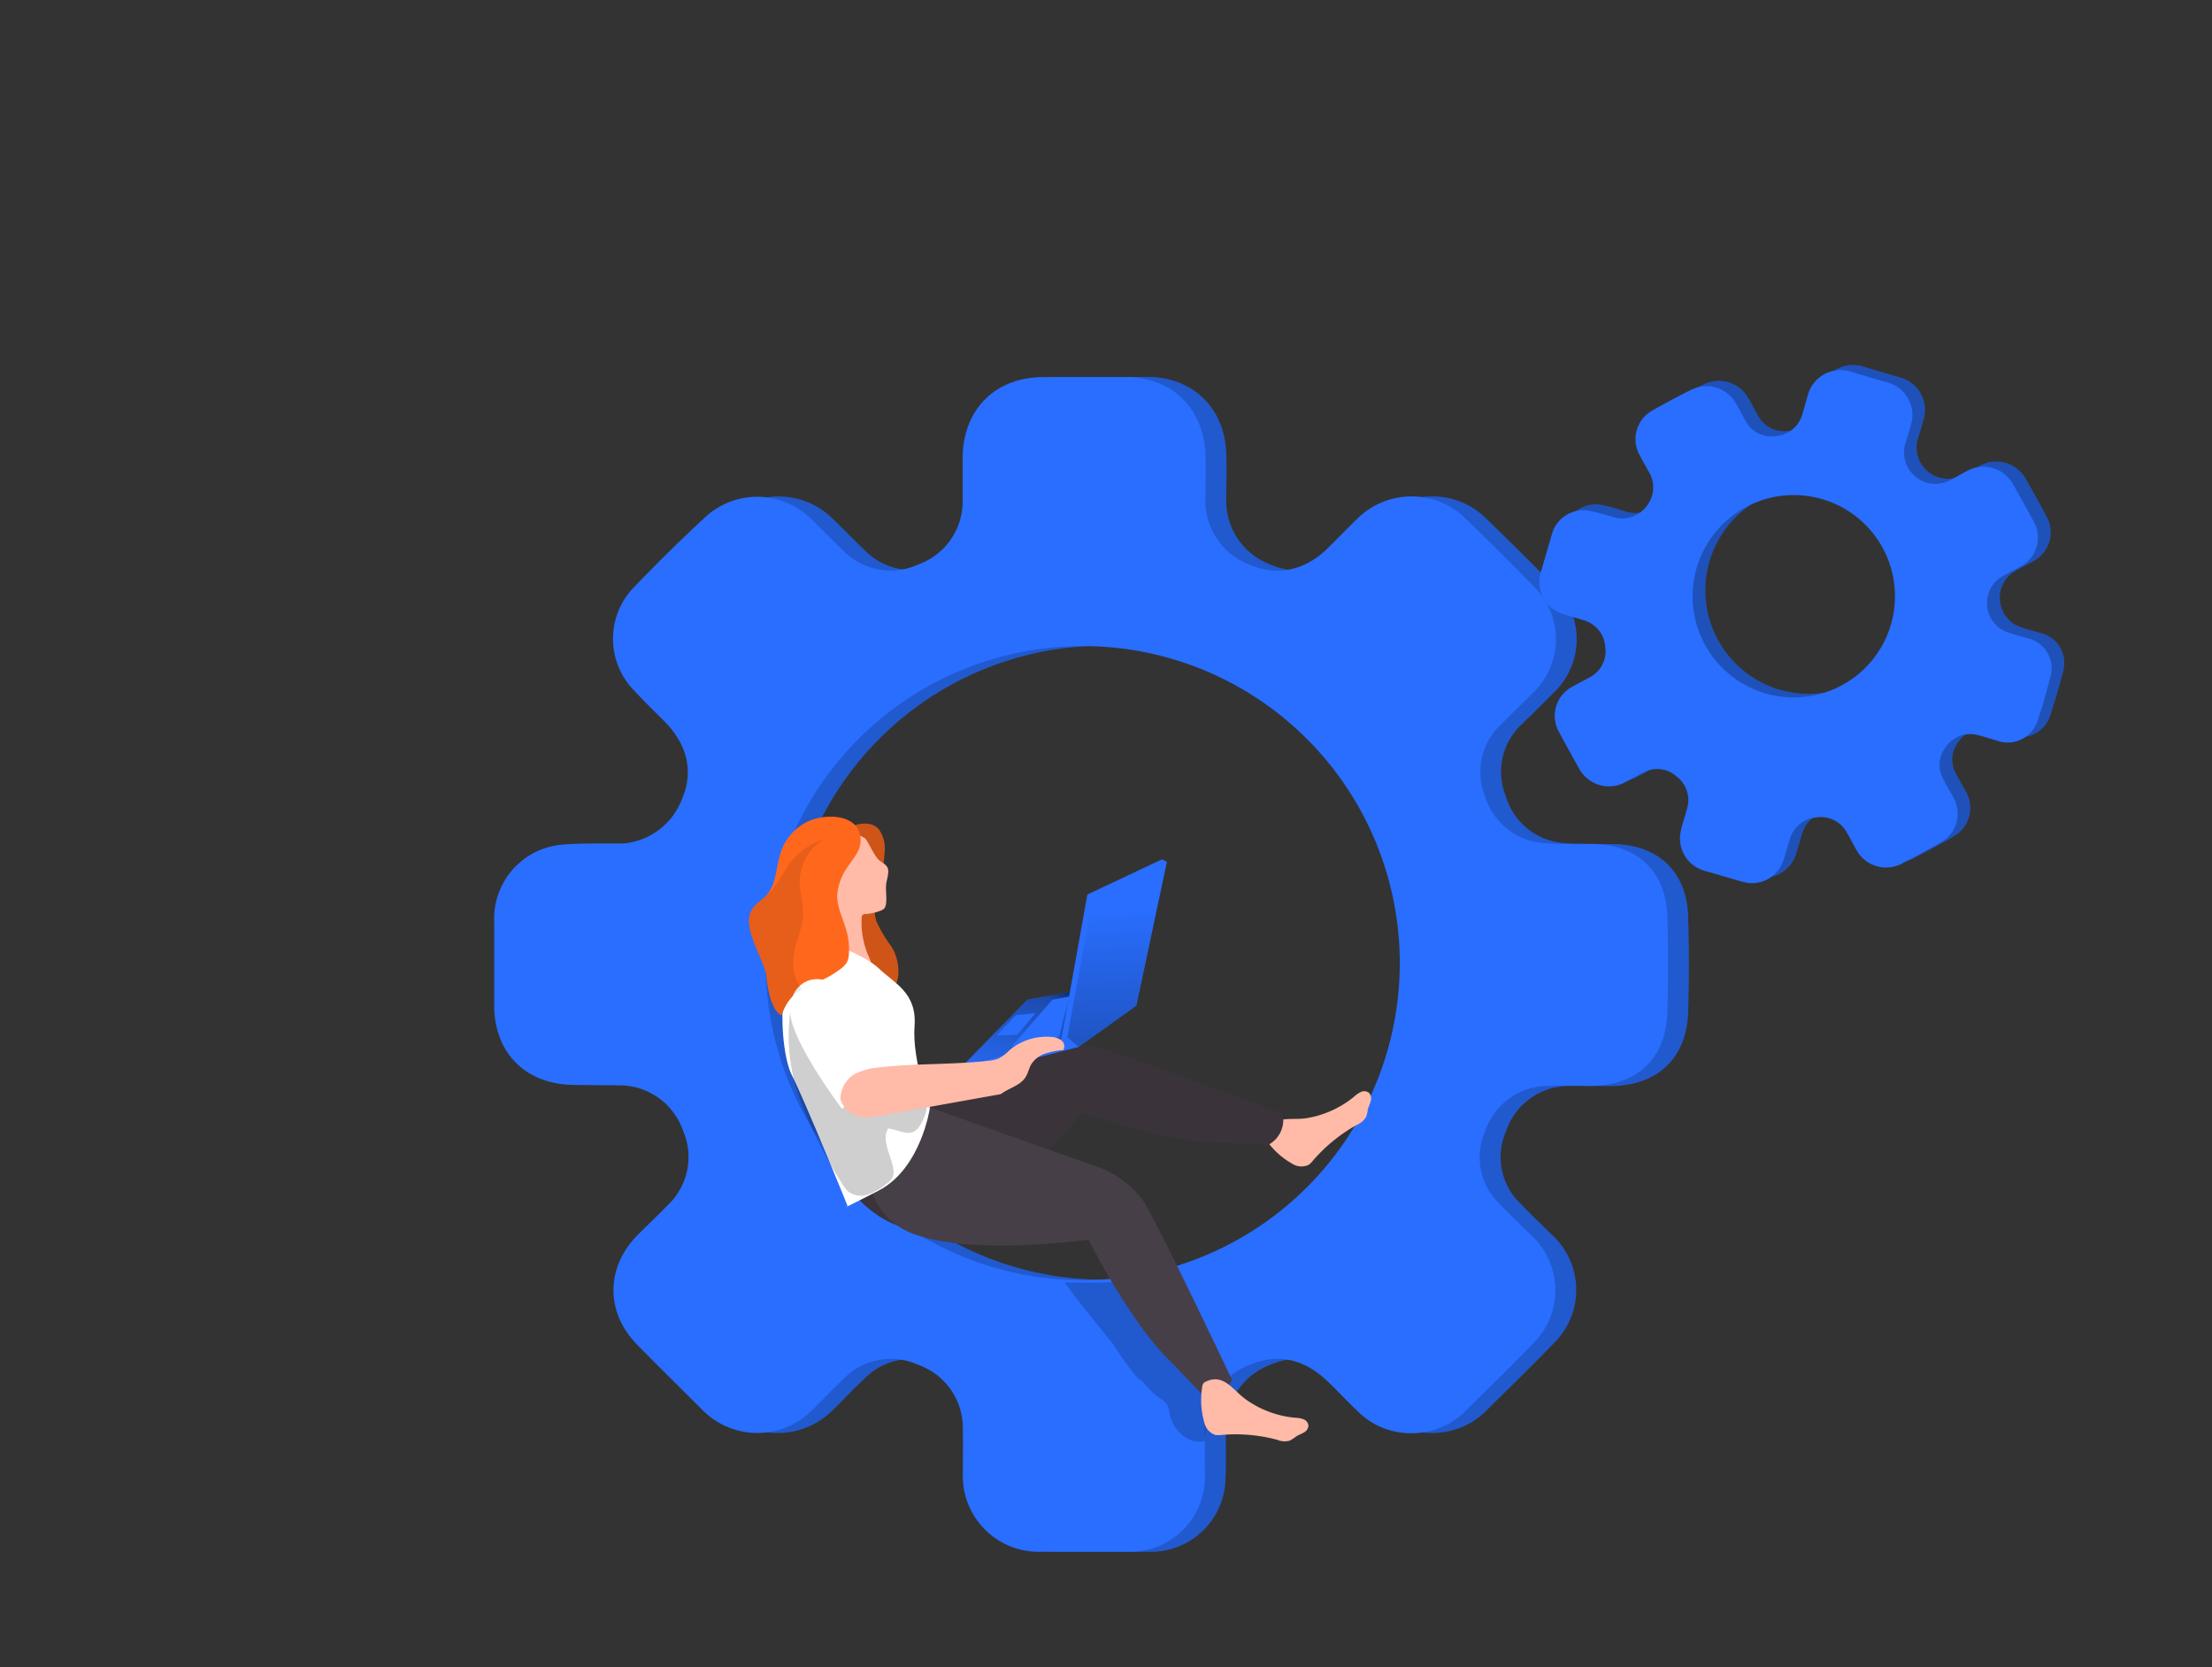 <svg viewBox="0 0 406 306" xmlns:xlink="http://www.w3.org/1999/xlink" xmlns="http://www.w3.org/2000/svg" id="Layer_1"><rect x="0" y="0" width="406" height="306" fill="#333333" stroke="none"/><defs><style>.cls-1{fill:#296eff;}.cls-2,.cls-5{opacity:0.19;}.cls-11,.cls-3,.cls-5{fill:#020202;}.cls-4{fill:#ff681c;}.cls-11,.cls-5{isolation:isolate;}.cls-6{opacity:0.27;}.cls-7{fill:#ffbaa8;}.cls-8{fill:#473f47;}.cls-9{fill:url(#linear-gradient);}.cls-10{fill:#fff;}.cls-11{opacity:0.1;}.cls-12{fill:url(#linear-gradient-2);}</style><linearGradient gradientUnits="userSpaceOnUse" gradientTransform="matrix(1.32, 0, 0, -1.32, 52.92, 434.56)" y2="176.86" x2="99.16" y1="195.68" x1="104.89" id="linear-gradient"><stop offset="0.01"></stop><stop stop-opacity="0.69" offset="0.13"></stop><stop stop-opacity="0.32" offset="0.25"></stop><stop stop-opacity="0" offset="1"></stop></linearGradient><linearGradient xlink:href="#linear-gradient" y2="202.86" x2="115.04" y1="169.21" x1="116.45" id="linear-gradient-2"></linearGradient></defs><g id="Q83r0t"><path d="M346.81,157.93a6,6,0,0,1-3.72-2.88c-.6-1-1.14-2.12-1.74-3.15a5.47,5.47,0,0,0-5.69-2.93,5.55,5.55,0,0,0-4.91,4.12c-.4,1.22-.7,2.46-1.11,3.68a6.05,6.05,0,0,1-7.59,4h0c-2.3-.65-4.61-1.32-6.9-2a6.15,6.15,0,0,1-4.31-7.54.74.74,0,0,0,0-.14c.33-1.23.76-2.44,1.07-3.68a5.48,5.48,0,0,0-2-6,5.3,5.3,0,0,0-6.14-.59c-1.07.54-2.1,1.16-3.17,1.71a6.24,6.24,0,0,1-8.46-2.51l-.06-.13c-1.21-2.16-2.42-4.32-3.59-6.52a6,6,0,0,1,2.12-8.28l.37-.2c1-.57,2.05-1.08,3.05-1.66a5.28,5.28,0,0,0,2.89-5.47,5.41,5.41,0,0,0-3.88-4.94c-1.21-.43-2.47-.72-3.68-1.11a6.15,6.15,0,0,1-4.36-7.51c0-.17.1-.35.16-.52.64-2.17,1.32-4.36,1.93-6.59a6,6,0,0,1,7.19-4.35c1.32.27,2.55.69,3.82,1.06a5.62,5.62,0,0,0,6.4-1.75,5.56,5.56,0,0,0,.37-6.6c-.54-1-1.1-1.94-1.6-3a6,6,0,0,1,2.36-8.11l0,0c2.34-1.32,4.71-2.64,7.11-3.78a6.19,6.19,0,0,1,8.16,2.52c.62,1.06,1.17,2.19,1.81,3.24a5.34,5.34,0,0,0,5.5,2.79,5.41,5.41,0,0,0,4.89-4c.37-1.15.66-2.31,1-3.46a6.22,6.22,0,0,1,7.58-4.46l.51.16,6.41,1.89a6.16,6.16,0,0,1,4.53,7.46l-.09.35c-.28,1.12-.64,2.21-1,3.32a5.77,5.77,0,0,0,8.37,6.75c1-.53,1.95-1.09,2.94-1.6A6.23,6.23,0,0,1,371.88,88h0c1.27,2.23,2.5,4.47,3.71,6.73a6,6,0,0,1-2.23,8.19l-.23.12c-1.08.61-2.19,1.15-3.27,1.77a5.7,5.7,0,0,0,.62,10.15c1.26.51,2.64.81,4,1.22a5.65,5.65,0,0,1,4.27,6.75,4.94,4.94,0,0,1-.15.55c-.65,2.52-1.39,5-2.19,7.5a5.77,5.77,0,0,1-7,4.15,6.21,6.21,0,0,1-.61-.2c-1.15-.31-2.3-.71-3.46-1a5.36,5.36,0,0,0-5.8,2.11,5.27,5.27,0,0,0-.52,6c.57,1.1,1.22,2.15,1.8,3.25a6,6,0,0,1-2.29,8.25l-.15.09c-2.23,1.32-4.49,2.47-6.75,3.68A6,6,0,0,1,346.81,157.93ZM313,108.4a19,19,0,1,0,0-.08Z" class="cls-1"></path></g><g id="Q83r0t-2"><path d="M263,263a13.74,13.74,0,0,1-9.92-4c-2-1.87-3.81-3.88-5.78-5.73-4.15-3.88-8.92-5-14.22-2.76A12.59,12.59,0,0,0,225,262.64c-.07,2.9.07,5.8-.07,8.69a13.68,13.68,0,0,1-13.89,13.48H194.66a13.92,13.92,0,0,1-14.16-13.66v-.32c-.07-2.9,0-5.8,0-8.69a12.29,12.29,0,0,0-8.21-11.64,12.07,12.07,0,0,0-13.73,2.64c-2,1.84-3.82,3.85-5.78,5.72a14.14,14.14,0,0,1-20,0l-.18-.18q-6-5.91-11.87-11.88c-5.82-5.93-5.8-14.12,0-20.05,1.83-1.87,3.76-3.64,5.57-5.54a12.15,12.15,0,0,0,2.82-13.71,12.34,12.34,0,0,0-11.6-8.28c-2.89-.14-5.79,0-8.7-.08-8.68-.32-14.18-6.07-14.19-14.76V169a13.61,13.61,0,0,1,12.86-14c3-.25,6-.16,9-.16,6,0,10.23-2.63,12.59-8.12,2.23-5.16,1-10.17-3.39-14.52-1.78-1.78-3.61-3.54-5.28-5.37a13.57,13.57,0,0,1,0-19.2l0,0q6.36-6.6,13-12.76a14.05,14.05,0,0,1,19.29.2c2,1.93,4,4,6,5.91a12.09,12.09,0,0,0,13.75,2.54,12.31,12.31,0,0,0,8.13-11.7c.06-2.63,0-5.42,0-8.12.19-8.73,6.08-14.52,14.82-14.52h15.16c8.38,0,14.26,5.71,14.51,14.16.11,2.64,0,5.28,0,7.92a12.51,12.51,0,0,0,8.05,12.34c5.1,2.24,10.26,1.09,14.41-3,1.8-1.78,3.55-3.6,5.37-5.36a14.11,14.11,0,0,1,19.95,0h0q6.25,6.06,12.35,12.26a13.6,13.6,0,0,1,.38,19.24l-.38.38c-2,2-4,4-6,5.92a11.86,11.86,0,0,0-2.85,13,12.08,12.08,0,0,0,10.66,8.7c3.05.33,6.16.13,9.24.2,8.14.14,13.32,5.08,13.59,13.19q.27,8.83,0,17.69c-.29,8.4-5.61,13.39-14,13.5-2.64,0-5.43-.1-8.13,0a12.18,12.18,0,0,0-11.28,8.28A11.86,11.86,0,0,0,279.15,221c1.94,2,4,4,6,5.93a13.7,13.7,0,0,1,.28,19.37l-.28.28c-4.05,4.17-8.18,8.22-12.32,12.29A13.79,13.79,0,0,1,263,263ZM144.4,176.83a58.19,58.19,0,1,0,0-.27Z" class="cls-1"></path></g><g class="cls-2" id="Q83r0t-3"><path d="M263,263a13.74,13.74,0,0,1-9.92-4c-2-1.87-3.81-3.88-5.78-5.73-4.15-3.88-8.92-5-14.22-2.76A12.59,12.59,0,0,0,225,262.64c-.07,2.9.07,5.8-.07,8.69a13.68,13.68,0,0,1-13.89,13.48H194.66a13.92,13.92,0,0,1-14.16-13.66v-.32c-.07-2.9,0-5.8,0-8.69a12.29,12.29,0,0,0-8.21-11.64,12.07,12.07,0,0,0-13.73,2.64c-2,1.84-3.82,3.85-5.78,5.72a14.14,14.14,0,0,1-20,0l-.18-.18q-6-5.91-11.87-11.88c-5.82-5.93-5.8-14.12,0-20.05,1.83-1.87,3.76-3.64,5.57-5.54a12.15,12.15,0,0,0,2.82-13.71,12.34,12.34,0,0,0-11.6-8.28c-2.89-.14-5.79,0-8.7-.08-8.68-.32-14.18-6.07-14.19-14.76V169a13.61,13.61,0,0,1,12.86-14c3-.25,6-.16,9-.16,6,0,10.23-2.63,12.59-8.12,2.23-5.16,1-10.17-3.39-14.52-1.78-1.78-3.61-3.54-5.28-5.37a13.57,13.57,0,0,1,0-19.2l0,0q6.36-6.6,13-12.76a14.05,14.05,0,0,1,19.29.2c2,1.93,4,4,6,5.91a12.09,12.09,0,0,0,13.75,2.54,12.31,12.31,0,0,0,8.13-11.7c.06-2.63,0-5.42,0-8.12.19-8.73,6.08-14.52,14.82-14.52h15.16c8.38,0,14.26,5.71,14.51,14.16.11,2.64,0,5.28,0,7.92a12.51,12.51,0,0,0,8.05,12.34c5.1,2.24,10.26,1.09,14.41-3,1.8-1.78,3.55-3.6,5.37-5.36a14.11,14.11,0,0,1,19.95,0h0q6.25,6.06,12.35,12.26a13.6,13.6,0,0,1,.38,19.24l-.38.38c-2,2-4,4-6,5.92a11.86,11.86,0,0,0-2.85,13,12.08,12.08,0,0,0,10.66,8.7c3.05.33,6.16.13,9.24.2,8.14.14,13.32,5.08,13.59,13.19q.27,8.83,0,17.69c-.29,8.4-5.61,13.39-14,13.5-2.64,0-5.43-.1-8.13,0a12.18,12.18,0,0,0-11.28,8.28A11.86,11.86,0,0,0,279.15,221c1.94,2,4,4,6,5.93a13.7,13.7,0,0,1,.28,19.37l-.28.28c-4.05,4.17-8.18,8.22-12.32,12.29A13.79,13.79,0,0,1,263,263ZM144.4,176.83a58.19,58.19,0,1,0,0-.27Z" class="cls-3"></path></g><path d="M161.35,152.28a6,6,0,0,1,1,4.22,25.06,25.06,0,0,1-.6,4.23c-.66,2.75-1.78,5.63-.91,8.32a23.28,23.28,0,0,0,2.71,4.59,8.65,8.65,0,0,1,1.32,5.28,5.76,5.76,0,0,1-2.86,4.5c-2.18-4-5.65-7.19-8.51-10.78s-5.28-8-4.53-12.56a10.63,10.63,0,0,1,4.78-7.18C155.59,151.75,159.45,150,161.35,152.28Z" class="cls-4"></path><path d="M161.35,152.28a6,6,0,0,1,1,4.22,25.06,25.06,0,0,1-.6,4.23c-.66,2.75-1.78,5.63-.91,8.32a23.28,23.28,0,0,0,2.71,4.59,8.65,8.65,0,0,1,1.32,5.28,5.76,5.76,0,0,1-2.86,4.5c-2.18-4-5.65-7.19-8.51-10.78s-5.28-8-4.53-12.56a10.63,10.63,0,0,1,4.78-7.18C155.59,151.75,159.45,150,161.35,152.28Z" class="cls-5"></path><g id="Q83r0t-4"><path d="M259.14,263.05a13.68,13.68,0,0,1-9.91-4c-2-1.88-3.81-3.87-5.78-5.73-4.15-3.88-8.94-5-14.22-2.76a12.62,12.62,0,0,0-8.07,12.08c-.07,2.9,0,5.8,0,8.69a13.72,13.72,0,0,1-13.95,13.48H190.87a13.9,13.9,0,0,1-14.15-13.66c0-.1,0-.21,0-.32,0-2.89.07-5.8,0-8.69a12.28,12.28,0,0,0-8.19-11.64,12.1,12.1,0,0,0-13.75,2.64c-2,1.84-3.81,3.85-5.78,5.72a14.13,14.13,0,0,1-20,0l-.17-.17c-4-4-8-7.92-11.88-11.88-5.82-5.93-5.79-14.12,0-20.05,1.83-1.87,3.77-3.64,5.58-5.54a12.14,12.14,0,0,0,2.83-13.71,12.35,12.35,0,0,0-11.74-8.31c-2.9-.13-5.8,0-8.71-.08-8.66-.28-14.21-6-14.21-14.73V169a13.64,13.64,0,0,1,12.88-14c3-.25,6-.16,9-.16a12.68,12.68,0,0,0,12.57-8.12c2.24-5.16,1-10.17-3.39-14.52-1.78-1.78-3.6-3.54-5.28-5.37a13.56,13.56,0,0,1,0-19.17l0,0q6.33-6.6,13-12.78a14.06,14.06,0,0,1,19.34.31c2,1.92,4,4,6,5.91a12.11,12.11,0,0,0,13.74,2.49,12.28,12.28,0,0,0,8.13-11.7V83.73c.2-8.72,6.08-14.52,14.83-14.52h15.15c8.38,0,14.26,5.72,14.59,14.16.11,2.64,0,5.28,0,7.92a12.5,12.5,0,0,0,8.05,12.32c5.08,2.25,10.24,1.1,14.4-3,1.81-1.77,3.55-3.6,5.37-5.36a14.15,14.15,0,0,1,20,0c4.15,4,8.28,8.12,12.33,12.26a13.62,13.62,0,0,1,.37,19.26l-.37.36c-2,2-4.05,4-6,5.93A11.86,11.86,0,0,0,272.53,146a12.09,12.09,0,0,0,10.66,8.7c3.06.33,6.16.13,9.24.2,8.14.14,13.34,5.09,13.6,13.19.19,5.89.19,11.8,0,17.69-.23,8.44-5.51,13.47-14,13.53-2.72,0-5.43-.09-8.14,0a12.2,12.2,0,0,0-11.28,8.29,11.88,11.88,0,0,0,2.72,13.46c1.94,2,4,4,6,5.93a13.7,13.7,0,0,1,.27,19.38l-.27.28c-4,4.15-8.18,8.21-12.31,12.28A13.75,13.75,0,0,1,259.14,263.05ZM140.54,176.9a58.19,58.19,0,1,0,0-.26Z" class="cls-1"></path></g><path d="M209.57,253.36a15.61,15.61,0,0,0,3,3.05,5,5,0,0,1,1.7,1.48,5.15,5.15,0,0,1,.4,1.54c.54,3,3.42,5.76,6.39,5.08l1.42-10a4.75,4.75,0,0,0,0-2.31,4.83,4.83,0,0,0-1.32-1.75,58.23,58.23,0,0,1-9.24-11.78,7.62,7.62,0,0,0-2.52-3c-1.07-.62,0-1.4-1.21-1.06-3.19.9-5.37.85-12.79.78,0,0,2.34,3.17,3.37,4.44l5.45,6.77C204.87,247.54,208.56,253.36,209.57,253.36Z" class="cls-5"></path><g class="cls-6" id="Q83r0t-5"><path d="M346.81,157.93a6,6,0,0,1-3.72-2.88c-.6-1-1.14-2.12-1.74-3.15a5.47,5.47,0,0,0-5.69-2.93,5.55,5.55,0,0,0-4.91,4.12c-.4,1.22-.7,2.46-1.11,3.68a6.05,6.05,0,0,1-7.59,4h0c-2.3-.65-4.61-1.32-6.9-2a6.15,6.15,0,0,1-4.31-7.54.74.74,0,0,0,0-.14c.33-1.23.76-2.44,1.07-3.68a5.48,5.48,0,0,0-2-6,5.3,5.3,0,0,0-6.14-.59c-1.07.54-2.1,1.16-3.17,1.71a6.24,6.24,0,0,1-8.46-2.51l-.06-.13c-1.21-2.16-2.42-4.32-3.59-6.52a6,6,0,0,1,2.12-8.28l.37-.2c1-.57,2.05-1.08,3.05-1.66a5.28,5.28,0,0,0,2.89-5.47,5.41,5.41,0,0,0-3.88-4.94c-1.21-.43-2.47-.72-3.68-1.11a6.15,6.15,0,0,1-4.36-7.51c0-.17.1-.35.16-.52.64-2.17,1.32-4.36,1.93-6.59a6,6,0,0,1,7.19-4.35c1.32.27,2.55.69,3.82,1.06a5.62,5.62,0,0,0,6.4-1.75,5.56,5.56,0,0,0,.37-6.6c-.54-1-1.1-1.94-1.6-3a6,6,0,0,1,2.36-8.11l0,0c2.34-1.32,4.71-2.64,7.11-3.78a6.19,6.19,0,0,1,8.16,2.52c.62,1.06,1.17,2.19,1.81,3.24a5.34,5.34,0,0,0,5.5,2.79,5.41,5.41,0,0,0,4.89-4c.37-1.15.66-2.31,1-3.46a6.22,6.22,0,0,1,7.58-4.46l.51.16,6.41,1.89a6.16,6.16,0,0,1,4.53,7.46l-.09.35c-.28,1.12-.64,2.21-1,3.32a5.77,5.77,0,0,0,8.37,6.75c1-.53,1.95-1.09,2.94-1.6A6.23,6.23,0,0,1,371.88,88h0c1.27,2.23,2.5,4.47,3.71,6.73a6,6,0,0,1-2.23,8.19l-.23.12c-1.08.61-2.19,1.15-3.27,1.77a5.7,5.7,0,0,0,.62,10.15c1.26.51,2.64.81,4,1.22a5.65,5.65,0,0,1,4.27,6.75,4.94,4.94,0,0,1-.15.55c-.65,2.52-1.39,5-2.19,7.5a5.77,5.77,0,0,1-7,4.15,6.21,6.21,0,0,1-.61-.2c-1.15-.31-2.3-.71-3.46-1a5.36,5.36,0,0,0-5.8,2.11,5.27,5.27,0,0,0-.52,6c.57,1.1,1.22,2.15,1.8,3.25a6,6,0,0,1-2.29,8.25l-.15.09c-2.23,1.32-4.49,2.47-6.75,3.68A6,6,0,0,1,346.81,157.93ZM313,108.4a19,19,0,1,0,0-.08Z" class="cls-3"></path></g><g id="Q83r0t-6"><path d="M344.53,159a6.08,6.08,0,0,1-3.73-2.89c-.59-1-1.12-2.11-1.74-3.14a5.42,5.42,0,0,0-5.67-2.94,5.56,5.56,0,0,0-4.92,4.13c-.39,1.21-.69,2.47-1.11,3.67a6.06,6.06,0,0,1-7.57,4h0c-2.31-.66-4.61-1.34-6.9-2a6.16,6.16,0,0,1-4.32-7.56.56.56,0,0,0,0-.12c.33-1.24.75-2.46,1.07-3.7a5.45,5.45,0,0,0-2-6,5.36,5.36,0,0,0-6.15-.61c-1.07.54-2.1,1.16-3.17,1.72a6.24,6.24,0,0,1-8.47-2.47.41.41,0,0,1-.05-.09c-1.22-2.17-2.41-4.34-3.59-6.52a6.06,6.06,0,0,1,2.12-8.3l.37-.2c1-.57,2.06-1.08,3.05-1.65a5.38,5.38,0,0,0,2.9-5.46,5.45,5.45,0,0,0-3.89-5c-1.21-.41-2.47-.7-3.68-1.11a6.12,6.12,0,0,1-4.35-7.49c.05-.18.1-.35.16-.52l1.92-6.6A6,6,0,0,1,292,93.81c1.32.26,2.56.67,3.83,1A5.59,5.59,0,0,0,302.14,93a5.5,5.5,0,0,0,.37-6.6c-.53-1-1.09-1.94-1.6-2.93a6,6,0,0,1,2.39-8.13h0q3.49-2,7.11-3.8A6.22,6.22,0,0,1,318.6,74c.62,1.08,1.16,2.19,1.8,3.24a5.28,5.28,0,0,0,5.51,2.79,5.41,5.41,0,0,0,4.89-4c.37-1.14.66-2.31,1-3.45a6.21,6.21,0,0,1,7.55-4.46l.53.16,6.42,1.88a6.19,6.19,0,0,1,4.53,7.49l-.09.32c-.29,1.12-.64,2.23-1,3.34a5.77,5.77,0,0,0,8.36,6.74c1-.53,1.95-1.1,2.94-1.61A6.22,6.22,0,0,1,369.55,89h0q1.9,3.33,3.72,6.73A6,6,0,0,1,371,103.9l-.21.11c-1.07.62-2.19,1.16-3.27,1.77a5.7,5.7,0,0,0,.63,10.15c1.32.51,2.64.81,4,1.22a5.66,5.66,0,0,1,4.28,6.75c-.05.19-.1.38-.16.56-.65,2.52-1.32,5-2.19,7.5a5.77,5.77,0,0,1-7,4.15,6.17,6.17,0,0,1-.61-.19c-1.15-.33-2.28-.71-3.46-1a5.37,5.37,0,0,0-5.8,2.11,5.27,5.27,0,0,0-.52,6c.57,1.11,1.23,2.17,1.81,3.26a6.05,6.05,0,0,1-2.18,8.27l-.34.18c-2.23,1.32-4.49,2.47-6.74,3.68A6.13,6.13,0,0,1,344.53,159Zm-33.86-49.52a18.57,18.57,0,1,0,0-.09Z" class="cls-1"></path></g><path d="M248.53,201.29a4.82,4.82,0,0,1,1.32-.9,1.41,1.41,0,0,1,1.47.23,1.61,1.61,0,0,1,.27,1.48c-.13.5-.4,1-.52,1.47a8.12,8.12,0,0,1-.31,1.4,3.54,3.54,0,0,1-1.73,1.49,29.75,29.75,0,0,0-8.08,6.6,3.72,3.72,0,0,1-.72.71,3.06,3.06,0,0,1-2.95-.12,14.56,14.56,0,0,1-4.88-4.42,1.49,1.49,0,0,1-.34-.63,1.22,1.22,0,0,1,.1-.65c1.32-3.43,4.85-2.25,7.7-2.73A18.45,18.45,0,0,0,248.53,201.29Z" class="cls-7"></path><path d="M157.22,219.65s7.74,9.6,18.35,4.88,23-20.32,23-20.32,16.13,5.79,27,5.6l7.31.26a5.18,5.18,0,0,0,2.52-5.7s-32-12-35.06-12.36a18.26,18.26,0,0,0-10.56,1.76c-4.29,2-20.84,9.8-20.84,9.8Z" class="cls-8"></path><path d="M157.22,219.65s7.74,9.6,18.35,4.88,23-20.32,23-20.32,16.13,5.79,27,5.6l7.31.26a5.18,5.18,0,0,0,2.52-5.7s-32-12-35.06-12.36a18.26,18.26,0,0,0-10.56,1.76c-4.29,2-20.84,9.8-20.84,9.8Z" class="cls-5"></path><path d="M159.32,209.81s-2.41,12.74,8.5,16.72,32,1,32,1,7.56,15.4,15.5,22.83l5.06,5.28a5.16,5.16,0,0,0,5.78-2.33S211.5,222.36,209.55,220a18.31,18.31,0,0,0-8.85-6.12c-4.48-1.52-30.11-10.64-30.11-10.64Z" class="cls-8"></path><path d="M237.69,260.21a4.88,4.88,0,0,1,1.56.28,1.42,1.42,0,0,1,.91,1.2,1.56,1.56,0,0,1-.84,1.23c-.44.27-.95.43-1.39.71a9.55,9.55,0,0,1-1.2.79,3.56,3.56,0,0,1-2.28-.15,29.44,29.44,0,0,0-10.36-.89,4.35,4.35,0,0,1-1,0,3.06,3.06,0,0,1-2-2.14,14.74,14.74,0,0,1-.44-6.6,1.61,1.61,0,0,1,.2-.7,1.27,1.27,0,0,1,.53-.38c3.32-1.54,5,1.74,7.43,3.39A18.45,18.45,0,0,0,237.69,260.21Z" class="cls-7"></path><polygon points="203.01 164.95 198 192.15 176.91 197.56 176.61 195.69 195.9 190.36 200.59 164.65 203.01 164.95" class="cls-1"></polygon><polygon points="196.38 182.02 188.56 183.48 176.61 195.69 195.9 190.36 196.38 182.02" class="cls-1"></polygon><polygon points="196.38 182.02 188.56 183.48 176.61 195.69 195.9 190.36 196.38 182.02" class="cls-9"></polygon><polygon points="196.32 182.9 193.17 183.48 185.61 192.15 194.36 190.32 196.32 182.9" class="cls-1"></polygon><polygon points="194.77 191 199.58 164.18 213.24 157.74 214.18 158.17 195.9 190.36 194.77 191" class="cls-1"></polygon><path d="M161.08,157.61c.51.61,1.4.87,1.79,1.57s0,1.86-.17,2.81c-.24,1.32.13,2.64-.09,4a1.64,1.64,0,0,1-.33.78,2,2,0,0,1-.62.37,10,10,0,0,1-2.8.63.8.8,0,0,0-.54.16.73.73,0,0,0-.16.53,15.21,15.21,0,0,0,1.32,7.16c.33.74.71,1.65.24,2.31a1.68,1.68,0,0,1-.68.49c-1.71.72-3.66-.32-5.1-1.51a21.44,21.44,0,0,1-3.45-3.61,3.91,3.91,0,0,1-.68-1.23,4.6,4.6,0,0,1,0-1.81,29.9,29.9,0,0,0,0-6.13c-.29-2.64-.93-5.28-.33-7.83a4.06,4.06,0,0,1,1.24-2.28,5.1,5.1,0,0,1,2.64-.9c1.9-.24,4-.33,5.51.83C159.23,154.39,160.44,156.86,161.08,157.61Z" class="cls-7"></path><path d="M150,172.23s8.41,2.73,11.26,5.48,7.07,4.45,6.6,10.64,2.82,15,2.82,15-1.61,11.14-9.41,15.17-5.7,2.82-5.7,2.82-7.64-18.87-10.25-24.05S142.26,172.62,150,172.23Z" class="cls-10"></path><path d="M163.94,214.37a2.88,2.88,0,0,1-.15,1.83,3.59,3.59,0,0,1-1.08,1.08,11.82,11.82,0,0,1-3.27,1.92,4,4,0,0,1-3.63-.41,5.68,5.68,0,0,1-1.32-1.68,78,78,0,0,1-7.65-15.28A33.91,33.91,0,0,1,145.15,185l5.19,5.85a43.74,43.74,0,0,0,7.12,6.88,14.67,14.67,0,0,0,9.24,3c3.81-.26,4.12,2.1,2.49,5.28s-3.46,1.56-6.16,1.09C161.72,209.17,163.56,212.16,163.94,214.37Z" class="cls-5"></path><path d="M155.43,171.07a12.3,12.3,0,0,1,.38,4,3.84,3.84,0,0,1-.37,1.56,4,4,0,0,1-1.11,1.17,17.71,17.71,0,0,1-3.63,2.15,29.6,29.6,0,0,0-3.55,1.59l-.09.06a8.2,8.2,0,0,0-3.53,4.62c-.14.45-1.19-.84-1.23-.91a13.58,13.58,0,0,1-.78-1.74,20.7,20.7,0,0,1-.87-4.54c-.55-3.27-4.63-8.89-2.64-12.09.69-1.11,1.9-1.77,2.76-2.74h0c1.86-2.18,1.63-5.39,2.64-8.07a9.53,9.53,0,0,1,5-5.41c3.15-1.42,9.24-1.39,9.54,3.21.14,2.05-1.14,3.37-2.19,4.92a10.39,10.39,0,0,0-2.09,5.36C153.57,166.53,154.83,168.75,155.43,171.07Z" class="cls-4"></path><path d="M154.64,181.93s7.07,12.41,8.19,13.2-8.29,8.38-8.29,8.38-8.89-11.73-9.48-17.37S150,177.31,154.64,181.93Z" class="cls-10"></path><path d="M154.25,201.73s1.06,4.19,6.27,3.24l23.16-4.15c1.45-1.09,3.59-1.57,4.55-3.11.47-.72.61-1.61,1.05-2.36a4.78,4.78,0,0,1,2.64-2,13.26,13.26,0,0,1,3.24-.62,1.39,1.39,0,0,0-.33-1.77,3.23,3.23,0,0,0-1.85-.64,10.57,10.57,0,0,0-7.68,2.42,8.6,8.6,0,0,1-2,1.54,6.71,6.71,0,0,1-1.76.4c-6.76.78-13.59.45-20.33,1.25a12,12,0,0,0-4.57,1.32A5.54,5.54,0,0,0,154.25,201.73Z" class="cls-7"></path><path d="M146.79,161.41c-.1,2.43.85,4.83.58,7.26a32.46,32.46,0,0,1-1.32,4.75c-.54,2.11-.8,4.9.37,6.85a10.16,10.16,0,0,1,.66,1.32,8.14,8.14,0,0,0-3.54,4.62c-.13.45-1.19-.85-1.23-.91q-.44-.86-.78-1.74a20.7,20.7,0,0,1-.87-4.54c-.55-3.28-4.63-8.9-2.64-12.09.69-1.11,1.9-1.77,2.76-2.75h0a7.14,7.14,0,0,0,.83-.72,29.59,29.59,0,0,0,2.81-4.29,13.1,13.1,0,0,1,6.83-5.17A9.35,9.35,0,0,0,146.79,161.41Z" class="cls-11"></path><polygon points="214.18 158.17 200.59 164.65 195.9 190.36 198 192.15 208.59 184.57 214.18 158.17" class="cls-1"></polygon><polygon points="214.18 158.17 200.59 164.65 195.9 190.36 198 192.15 208.59 184.57 214.18 158.17" class="cls-12"></polygon><polygon points="186.44 186.33 190.09 185.93 186.72 189.92 182.92 190.07 186.44 186.33" class="cls-1"></polygon></svg>